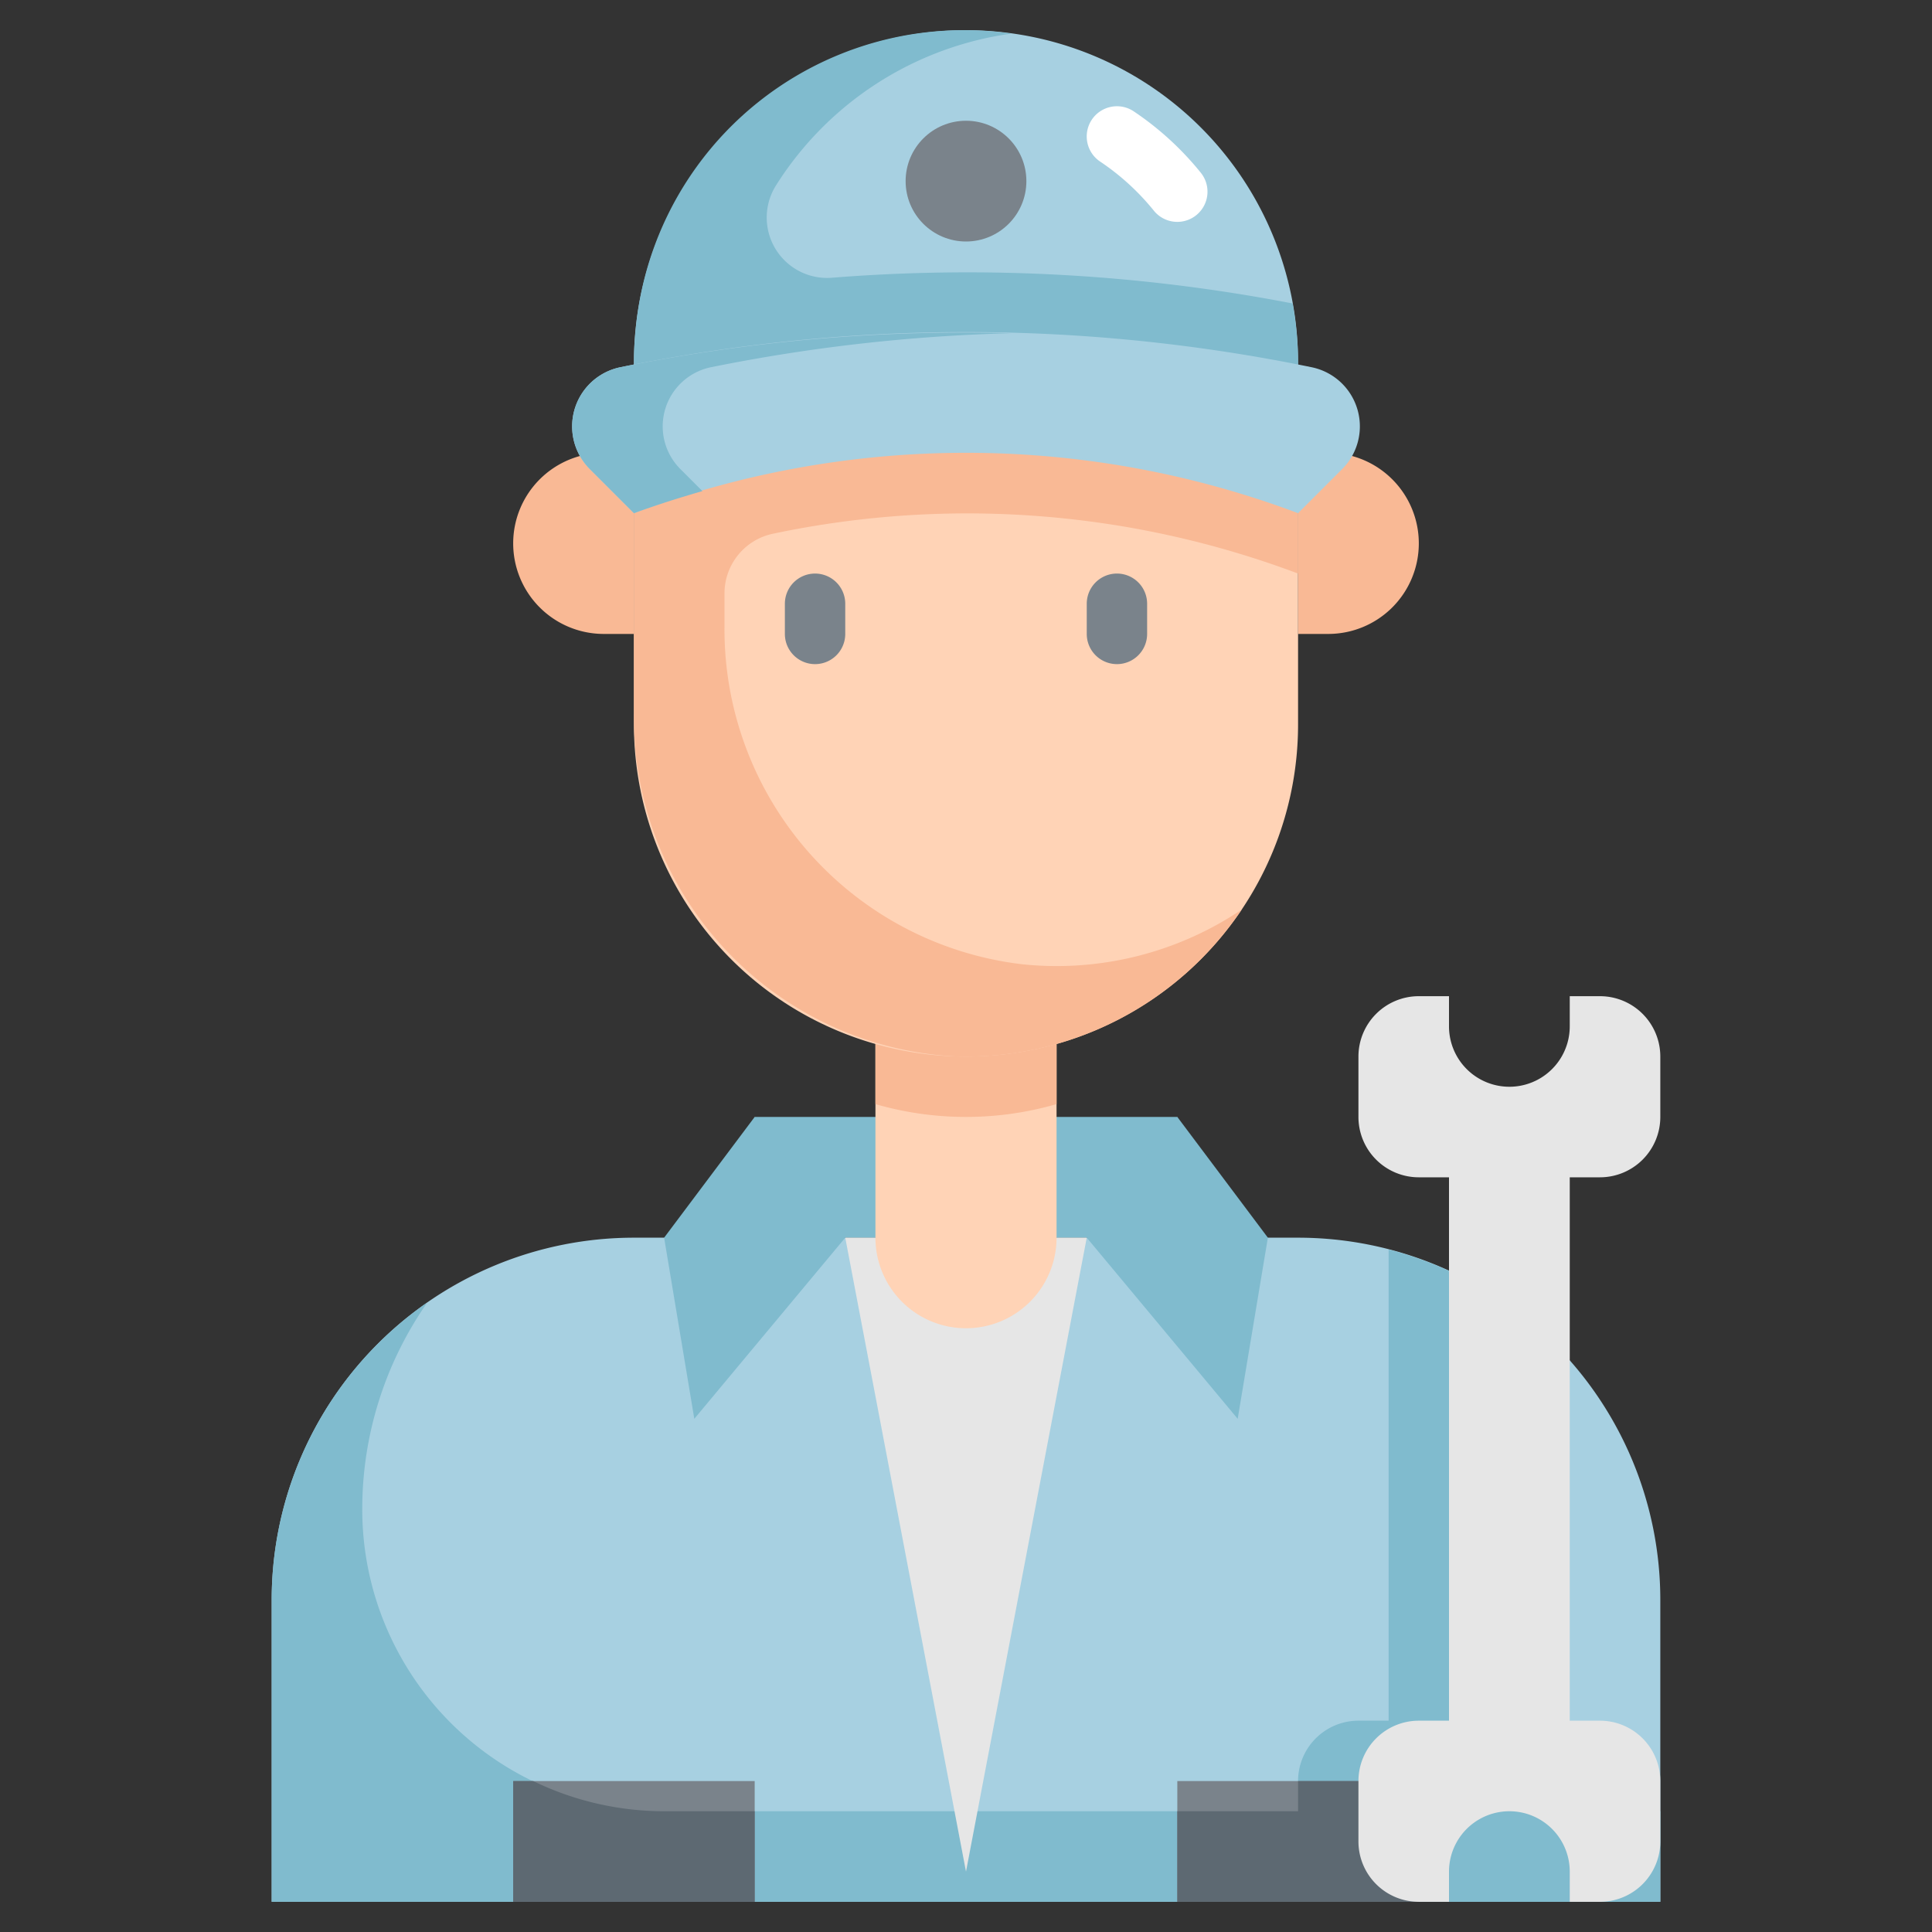 <svg height="512" viewBox="0 0 64 64" width="512" xmlns="http://www.w3.org/2000/svg"><rect x="0" y="0" width="64" height="64" fill="#333333" stroke="none"/><g id="Layer_31" data-name="Layer 31"><path d="m55 53v10h-46v-10a12 12 0 0 1 12-12h8a3 3 0 0 0 6 0h8a12 12 0 0 1 12 12z" fill="#a7d0e1"/><path d="m53 61v-2a2 2 0 0 0 -2-2h-1v-13.735a11.932 11.932 0 0 0 -4-1.872v15.607h-1a2 2 0 0 0 -2 2v2a2 2 0 0 0 2 2h1v-1a2 2 0 0 1 4 0v1h1a2 2 0 0 0 2-2z" fill="#80bbce"/><path d="m22 60a10 10 0 0 1 -10-10 11.937 11.937 0 0 1 2.152-6.848 11.976 11.976 0 0 0 -5.152 9.848v10h46v-3z" fill="#80bbce"/><path d="m17 59h8v4h-8z" fill="#7a838b"/><path d="m22 60a9.944 9.944 0 0 1 -4.337-1h-.663v4h8v-3z" fill="#5d6972"/><path d="m39 59h8v4h-8z" fill="#7a838b" transform="matrix(-1 0 0 -1 86 122)"/><path d="m43 59v1h-4v3h8v-4z" fill="#5d6972"/><path d="m25 37h14v4h-14z" fill="#80bbce"/><path d="m20 15h1a0 0 0 0 1 0 0v6a0 0 0 0 1 0 0h-1a3 3 0 0 1 -3-3 3 3 0 0 1 3-3z" fill="#f9b995"/><path d="m46 15h1a0 0 0 0 1 0 0v6a0 0 0 0 1 0 0h-1a3 3 0 0 1 -3-3 3 3 0 0 1 3-3z" fill="#f9b995" transform="matrix(-1 0 0 -1 90 36)"/><path d="m28 41 4 21 4-21z" fill="#e6e6e6"/><path d="m29 33v8a3 3 0 0 0 6 0v-8z" fill="#ffd3b6"/><path d="m29 36.575a10.8 10.8 0 0 0 6 0v-3.575h-6z" fill="#f9b995"/><path d="m21 13h22a0 0 0 0 1 0 0v11a11 11 0 0 1 -11 11 11 11 0 0 1 -11-11v-11a0 0 0 0 1 0 0z" fill="#ffd3b6"/><path d="m25 37-3 4 1 6 5-6z" fill="#80bbce"/><path d="m39 37 3 4-1 6-5-6z" fill="#80bbce"/><path d="m32 1a11 11 0 0 1 11 11v3a0 0 0 0 1 0 0h-22a0 0 0 0 1 0 0v-3a11 11 0 0 1 11-11z" fill="#a7d0e1"/><path d="m43 19v-4.914a56.716 56.716 0 0 0 -19-.5v-.586h-3v10.652a11.229 11.229 0 0 0 10.6 11.341 10.987 10.987 0 0 0 9.532-4.861 10.973 10.973 0 0 1 -7.283 1.809 11.172 11.172 0 0 1 -9.849-11.206v-1.089a2.017 2.017 0 0 1 1.613-1.967 31.116 31.116 0 0 1 17.387 1.321z" fill="#f9b995"/><path d="m42.818 10.053a56.668 56.668 0 0 0 -15.251-.853 2 2 0 0 1 -1.858-3.063 10.989 10.989 0 0 1 7.791-5.023 10.913 10.913 0 0 0 -12.45 9.886c-.032.328-.05.66-.05 1v3h3v-.938a31.111 31.111 0 0 1 19 .938v-3a11.049 11.049 0 0 0 -.182-1.947z" fill="#80bbce"/><path d="m43.468 12.169a56.824 56.824 0 0 0 -22.936 0 2 2 0 0 0 -.991 3.372l1.459 1.459a31.246 31.246 0 0 1 22 0l1.459-1.459a2 2 0 0 0 -.991-3.372z" fill="#a7d0e1"/><path d="m22.541 15.541a2 2 0 0 1 .991-3.372 57.526 57.526 0 0 1 9.968-1.131 57.109 57.109 0 0 0 -12.968 1.131 2 2 0 0 0 -.991 3.372l1.459 1.459c.756-.275 1.512-.514 2.268-.732z" fill="#80bbce"/><circle cx="32" cy="6" fill="#7a838b" r="2"/><path d="m53 39a2 2 0 0 0 2-2v-2a2 2 0 0 0 -2-2h-1v1a2 2 0 0 1 -4 0v-1h-1a2 2 0 0 0 -2 2v2a2 2 0 0 0 2 2h1v18h-1a2 2 0 0 0 -2 2v2a2 2 0 0 0 2 2h1v-1a2 2 0 0 1 4 0v1h1a2 2 0 0 0 2-2v-2a2 2 0 0 0 -2-2h-1v-18z" fill="#e6e6e6"/><path d="m27 19a1 1 0 0 0 -1 1v1a1 1 0 0 0 2 0v-1a1 1 0 0 0 -1-1z" fill="#7a838b"/><path d="m37 22a1 1 0 0 0 1-1v-1a1 1 0 0 0 -2 0v1a1 1 0 0 0 1 1z" fill="#7a838b"/><path d="m39 7.35a1 1 0 0 1 -.778-.372 8.019 8.019 0 0 0 -1.779-1.626 1 1 0 0 1 1.114-1.663 10.031 10.031 0 0 1 2.221 2.033 1 1 0 0 1 -.778 1.628z" fill="#fff"/></g></svg>